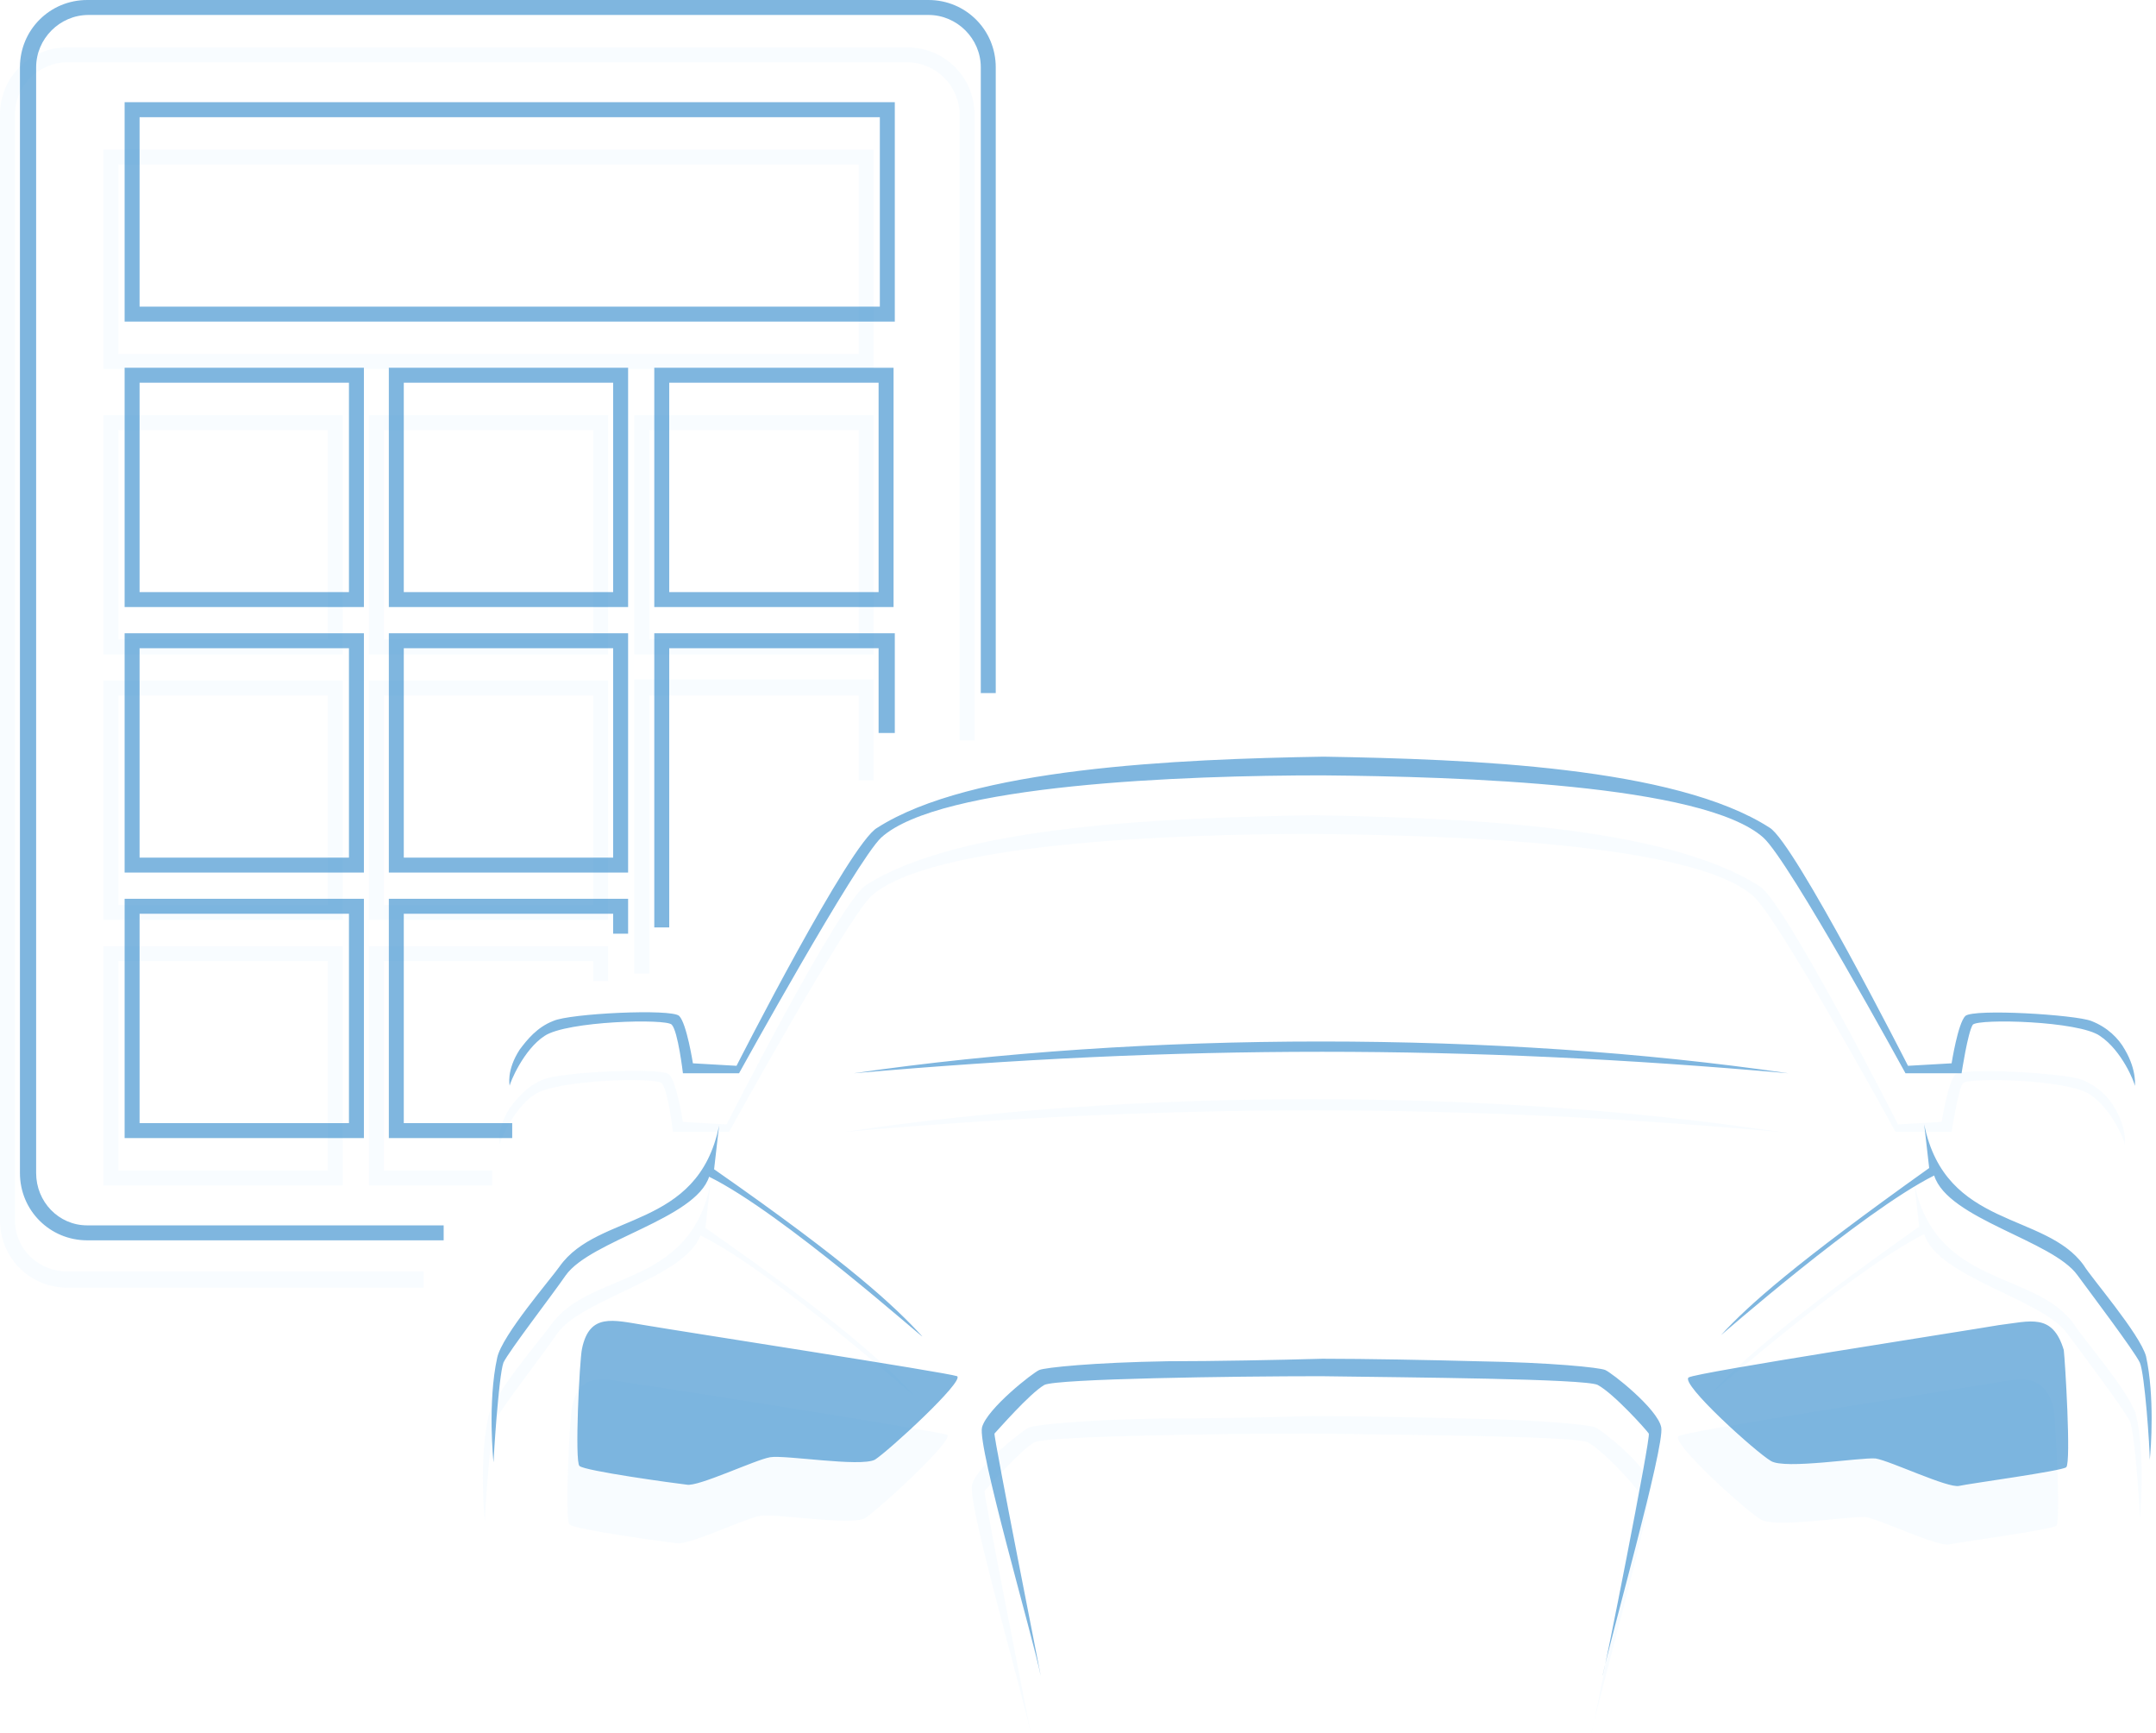 <svg width="173" height="139" viewBox="0 0 173 139" fill="none" xmlns="http://www.w3.org/2000/svg">
<g clip-path="url(#clip0)">
<path opacity="0.3" d="M27.5 33.3H8.3V52.5H27.5V33.3ZM26.3 51.3H9.5V34.5H26.3V51.3ZM70.1 12H8.3V29.6H70.1V12ZM68.9 28.4H9.5V13.2H68.9V28.4ZM8.3 95.1H27.5V75.9H8.3V95.1ZM9.5 77.1H26.3V93.9H9.5V77.1ZM27.5 54.6H8.3V73.8H27.5V54.6ZM26.3 72.6H9.5V55.8H26.3V72.6ZM70.1 62.5V54.5H50.9V78.1H52.1V55.8H68.9V62.6H70.1V62.5ZM1.2 97.9V9.2C1.2 6.9 3.1 5 5.4 5H72.8C75.1 5 77 6.9 77 9.2V59.4H78.2V9.2C78.2 6.2 75.8 3.8 72.8 3.8H5.4C2.4 3.8 0 6.2 0 9.2V97.9C0 100.9 2.4 103.3 5.4 103.3H34V102H5.4C3.1 102 1.2 100.2 1.2 97.9ZM47.6 77.1V78.7H48.8V75.9H29.6V95.1H39.5V93.9H30.8V77.1H47.6ZM48.8 33.3H29.6V52.5H48.8V33.3ZM47.6 51.3H30.8V34.5H47.6V51.3ZM29.6 73.8H48.8V54.6H29.6V73.8ZM30.8 55.8H47.6V72.6H30.8V55.8ZM70.1 33.3H50.9V52.5H70.1V33.3ZM68.9 51.3H52.1V34.5H68.9V51.3ZM67.8 90.8C93.9 88.5 116.9 88.5 142.8 90.8C119.4 87.3 91.1 87.3 67.8 90.8ZM159.6 111C156.7 111.5 135.3 114.8 134.7 115.2C134 115.7 140.1 121.2 141.3 121.9C142.4 122.6 148.5 121.6 149.7 121.7C150.9 121.9 155.5 124.1 156.4 123.9C157.3 123.7 164.7 122.7 165 122.4C165.4 122 164.9 113.8 164.8 113C164 110 162.1 110.6 159.6 111ZM56.2 99.1C62.1 102 73.5 112.2 73.3 111.9C71.1 109.5 67.5 106.1 56.6 98.5L57 95C55.3 103.4 47.3 101.9 44.2 106.3C43.5 107.3 39.6 111.8 39.2 113.6C38.4 117.2 38.9 122.1 38.9 122C38.9 121.8 39.3 115.1 39.7 114C40.2 113 43.6 108.6 44.7 107C46.6 104.2 55 102.5 56.2 99.1ZM58.3 90.2L54.8 90C54.8 90 54.3 86.8 53.7 86.2C53.1 85.6 44.9 86 43.6 86.6C42.3 87.1 41.5 88.1 40.9 88.9C39.8 90.6 40.1 91.8 40.1 91.8C40.1 91.6 41.2 88.9 42.9 87.8C44.7 86.6 52.7 86.4 53.1 86.9C53.6 87.4 54 90.8 54 90.8H58.5C58.5 90.8 67.9 73.8 69.9 71.9C74.6 67.6 94.3 66.9 105.3 66.9C116.3 67 135.9 67.6 140.7 71.9C142.8 73.8 152.1 90.8 152.1 90.8H156.6C156.6 90.8 157.1 87.5 157.5 86.9C158 86.4 166 86.6 167.7 87.8C169.5 89 170.5 91.6 170.5 91.8C170.5 91.9 170.7 90.6 169.7 88.9C169.2 88 168.3 87.1 167 86.6C165.7 86.1 157.6 85.6 156.9 86.2C156.3 86.8 155.8 90 155.8 90L152.3 90.2C152.3 90.2 143.2 72.3 141.2 71.1C133.6 66.2 117.1 65.6 105.4 65.4C93.5 65.6 77 66.2 69.5 71C67.4 72.3 58.3 90.2 58.3 90.2ZM171.8 121.8V121.7C171.8 121.8 171.8 121.8 171.8 121.8ZM50.9 111C48.4 110.6 46.5 110 45.9 112.9C45.7 113.8 45.3 122 45.7 122.3C46.1 122.7 53.4 123.7 54.3 123.8C55.2 124 59.8 121.8 61 121.6C62.2 121.4 68.2 122.4 69.4 121.8C70.5 121.1 76.6 115.5 76 115.1C75.2 114.8 53.8 111.4 50.9 111ZM128 114.5C127.5 114.3 123.7 113.9 117.7 113.8C114 113.7 108.8 113.6 105.3 113.6C101.8 113.7 96.6 113.8 92.9 113.8C86.9 113.9 83.1 114.3 82.6 114.5C82.1 114.7 78.4 117.6 78 119.1C77.6 120.6 82.1 136 82.7 139C82.8 139.4 78.9 119.8 79 119.6C79.2 119.4 81.8 116.4 83 115.7C84 115.2 98.2 115 105.2 115C112.2 115.1 126.4 115.2 127.4 115.7C128.7 116.4 131.3 119.3 131.4 119.6C131.6 119.8 127.7 139.4 127.7 139C128.3 136.1 132.7 120.6 132.4 119.1C132.2 117.6 128.5 114.7 128 114.5ZM171.4 113.5C170.9 111.7 167 107.2 166.4 106.2C163.3 101.9 155.3 103.3 153.6 94.9L154 98.4C143.1 106.1 139.5 109.4 137.3 111.8C137.1 112 148.6 101.9 154.4 99C155.5 102.5 163.9 104.2 165.9 107C167 108.5 170.4 113 170.9 114C171.3 114.9 171.7 120.9 171.7 121.8C171.8 120.9 172.1 116.6 171.4 113.5Z" fill="#C0E5FF" fill-opacity="0.4"/>
<path d="M68.5 86.1C94.6 83.8 117.6 83.8 143.5 86.1C120.2 82.7 91.8 82.7 68.5 86.1ZM128.8 109.9C128.3 109.7 124.5 109.3 118.5 109.2C114.8 109.1 109.6 109 106.1 109C102.6 109.1 97.4 109.2 93.7 109.2C87.7 109.3 83.9 109.7 83.4 109.9C82.9 110.1 79.2 113 78.8 114.5C78.4 116 82.9 131.4 83.5 134.4C83.6 134.8 79.7 115.2 79.8 115C80 114.8 82.6 111.8 83.8 111.1C84.8 110.6 99 110.4 106 110.4C113 110.5 127.2 110.6 128.2 111.1C129.5 111.8 132.1 114.7 132.3 115C132.5 115.2 128.6 134.8 128.6 134.4C129.2 131.5 133.6 116 133.3 114.5C133 113 129.3 110.1 128.8 109.9ZM59.1 85.5L55.6 85.3C55.6 85.3 55.1 82.1 54.5 81.5C53.9 80.9 45.7 81.3 44.4 81.9C43.1 82.4 42.3 83.4 41.7 84.2C40.6 85.9 40.9 87.1 40.9 87.1C40.9 86.9 42 84.2 43.7 83.1C45.5 81.9 53.5 81.7 53.9 82.2C54.4 82.7 54.8 86.1 54.8 86.1H59.3C59.3 86.1 68.7 69.1 70.7 67.2C75.4 62.9 95.1 62.2 106.1 62.2C117.1 62.3 136.7 62.9 141.5 67.2C143.6 69.1 152.9 86.1 152.9 86.1H157.4C157.4 86.1 157.9 82.8 158.3 82.2C158.8 81.7 166.8 81.9 168.5 83.1C170.3 84.3 171.3 86.9 171.3 87.1C171.3 87.2 171.5 85.9 170.5 84.2C170 83.3 169.1 82.4 167.8 81.9C166.5 81.4 158.4 80.9 157.7 81.5C157.1 82.1 156.6 85.3 156.6 85.3L153.1 85.5C153.1 85.5 144 67.6 142 66.4C134.4 61.5 117.9 60.9 106.2 60.7C94.4 60.9 77.9 61.6 70.4 66.4C68.2 67.6 59.1 85.5 59.1 85.5ZM172.2 108.8C171.7 107 167.8 102.5 167.2 101.5C164.1 97.2 156.1 98.6 154.4 90.2L154.8 93.7C144 101.4 140.3 104.7 138.1 107.1C137.9 107.3 149.4 97.2 155.2 94.3C156.3 97.8 164.7 99.5 166.7 102.3C167.8 103.8 171.2 108.3 171.7 109.3C172.1 110.2 172.5 116.1 172.5 117.1C172.6 116.2 172.9 112 172.2 108.8ZM172.5 117.2V117.1C172.5 117.2 172.5 117.2 172.5 117.2ZM160.4 106.3C157.5 106.8 136.1 110.1 135.5 110.5C134.8 111 140.9 116.5 142.1 117.2C143.2 117.9 149.3 116.9 150.5 117C151.7 117.2 156.3 119.4 157.2 119.2C158.1 119 165.5 118 165.8 117.7C166.2 117.3 165.7 109.1 165.6 108.3C164.7 105.3 162.9 106 160.4 106.3ZM56.9 94.4C62.8 97.3 74.2 107.5 74 107.2C71.8 104.8 68.2 101.4 57.3 93.8L57.7 90.3C56 98.7 48 97.2 44.9 101.6C44.2 102.6 40.3 107.1 39.9 108.9C39.1 112.5 39.6 117.4 39.6 117.3C39.6 117.1 40 110.4 40.4 109.3C40.9 108.3 44.3 103.9 45.4 102.3C47.4 99.5 55.8 97.8 56.9 94.4ZM51.7 106.3C49.2 105.9 47.3 105.3 46.7 108.2C46.5 109.1 46.1 117.3 46.5 117.6C46.9 118 54.2 119 55.1 119.1C56 119.3 60.6 117.1 61.8 116.9C63 116.7 69 117.7 70.2 117.1C71.3 116.4 77.4 110.8 76.8 110.4C76 110.1 54.6 106.8 51.7 106.3ZM29.2 50.8H10V70H29.2V50.8ZM28 68.8H11.2V52H28V68.8ZM10 91.3H29.2V72.1H10V91.3ZM11.2 73.3H28V90.1H11.2V73.3ZM41.1 90.1H32.4V73.3H49.2V74.9H50.4V72.1H31.2V91.3H41.1V90.1ZM31.2 70H50.4V50.8H31.2V70ZM32.4 52H49.2V68.8H32.4V52ZM2.9 94.1V5.4C2.9 3.1 4.8 1.2 7.1 1.2H74.5C76.8 1.2 78.7 3.1 78.7 5.4V55.6H79.9V5.4C79.9 2.4 77.5 0 74.5 0H7C4 0 1.6 2.4 1.6 5.4V94.1C1.6 97.1 4 99.5 7 99.5H35.6V98.3H7C4.7 98.3 2.9 96.4 2.9 94.1ZM50.5 29.5H31.2V48.7H50.4V29.5H50.5ZM49.3 47.5H32.4V30.7H49.2V47.5H49.3ZM71.8 58.8V50.8H52.5V74.4H53.7V52H70.5V58.8H71.8ZM71.8 29.5H52.5V48.7H71.7V29.5H71.8ZM70.6 47.5H53.7V30.7H70.5V47.5H70.6ZM71.8 8.2H10V25.8H71.8V8.2ZM70.6 24.6H11.2V9.4H70.6V24.6ZM29.2 29.5H10V48.7H29.2V29.5ZM28 47.5H11.2V30.7H28V47.5Z" fill="#2A86C9" fill-opacity="0.6"/>
</g>
<defs>
<clipPath id="clip0">
<rect width="173" height="139" fill="white"/>
</clipPath>
</defs>
</svg>

